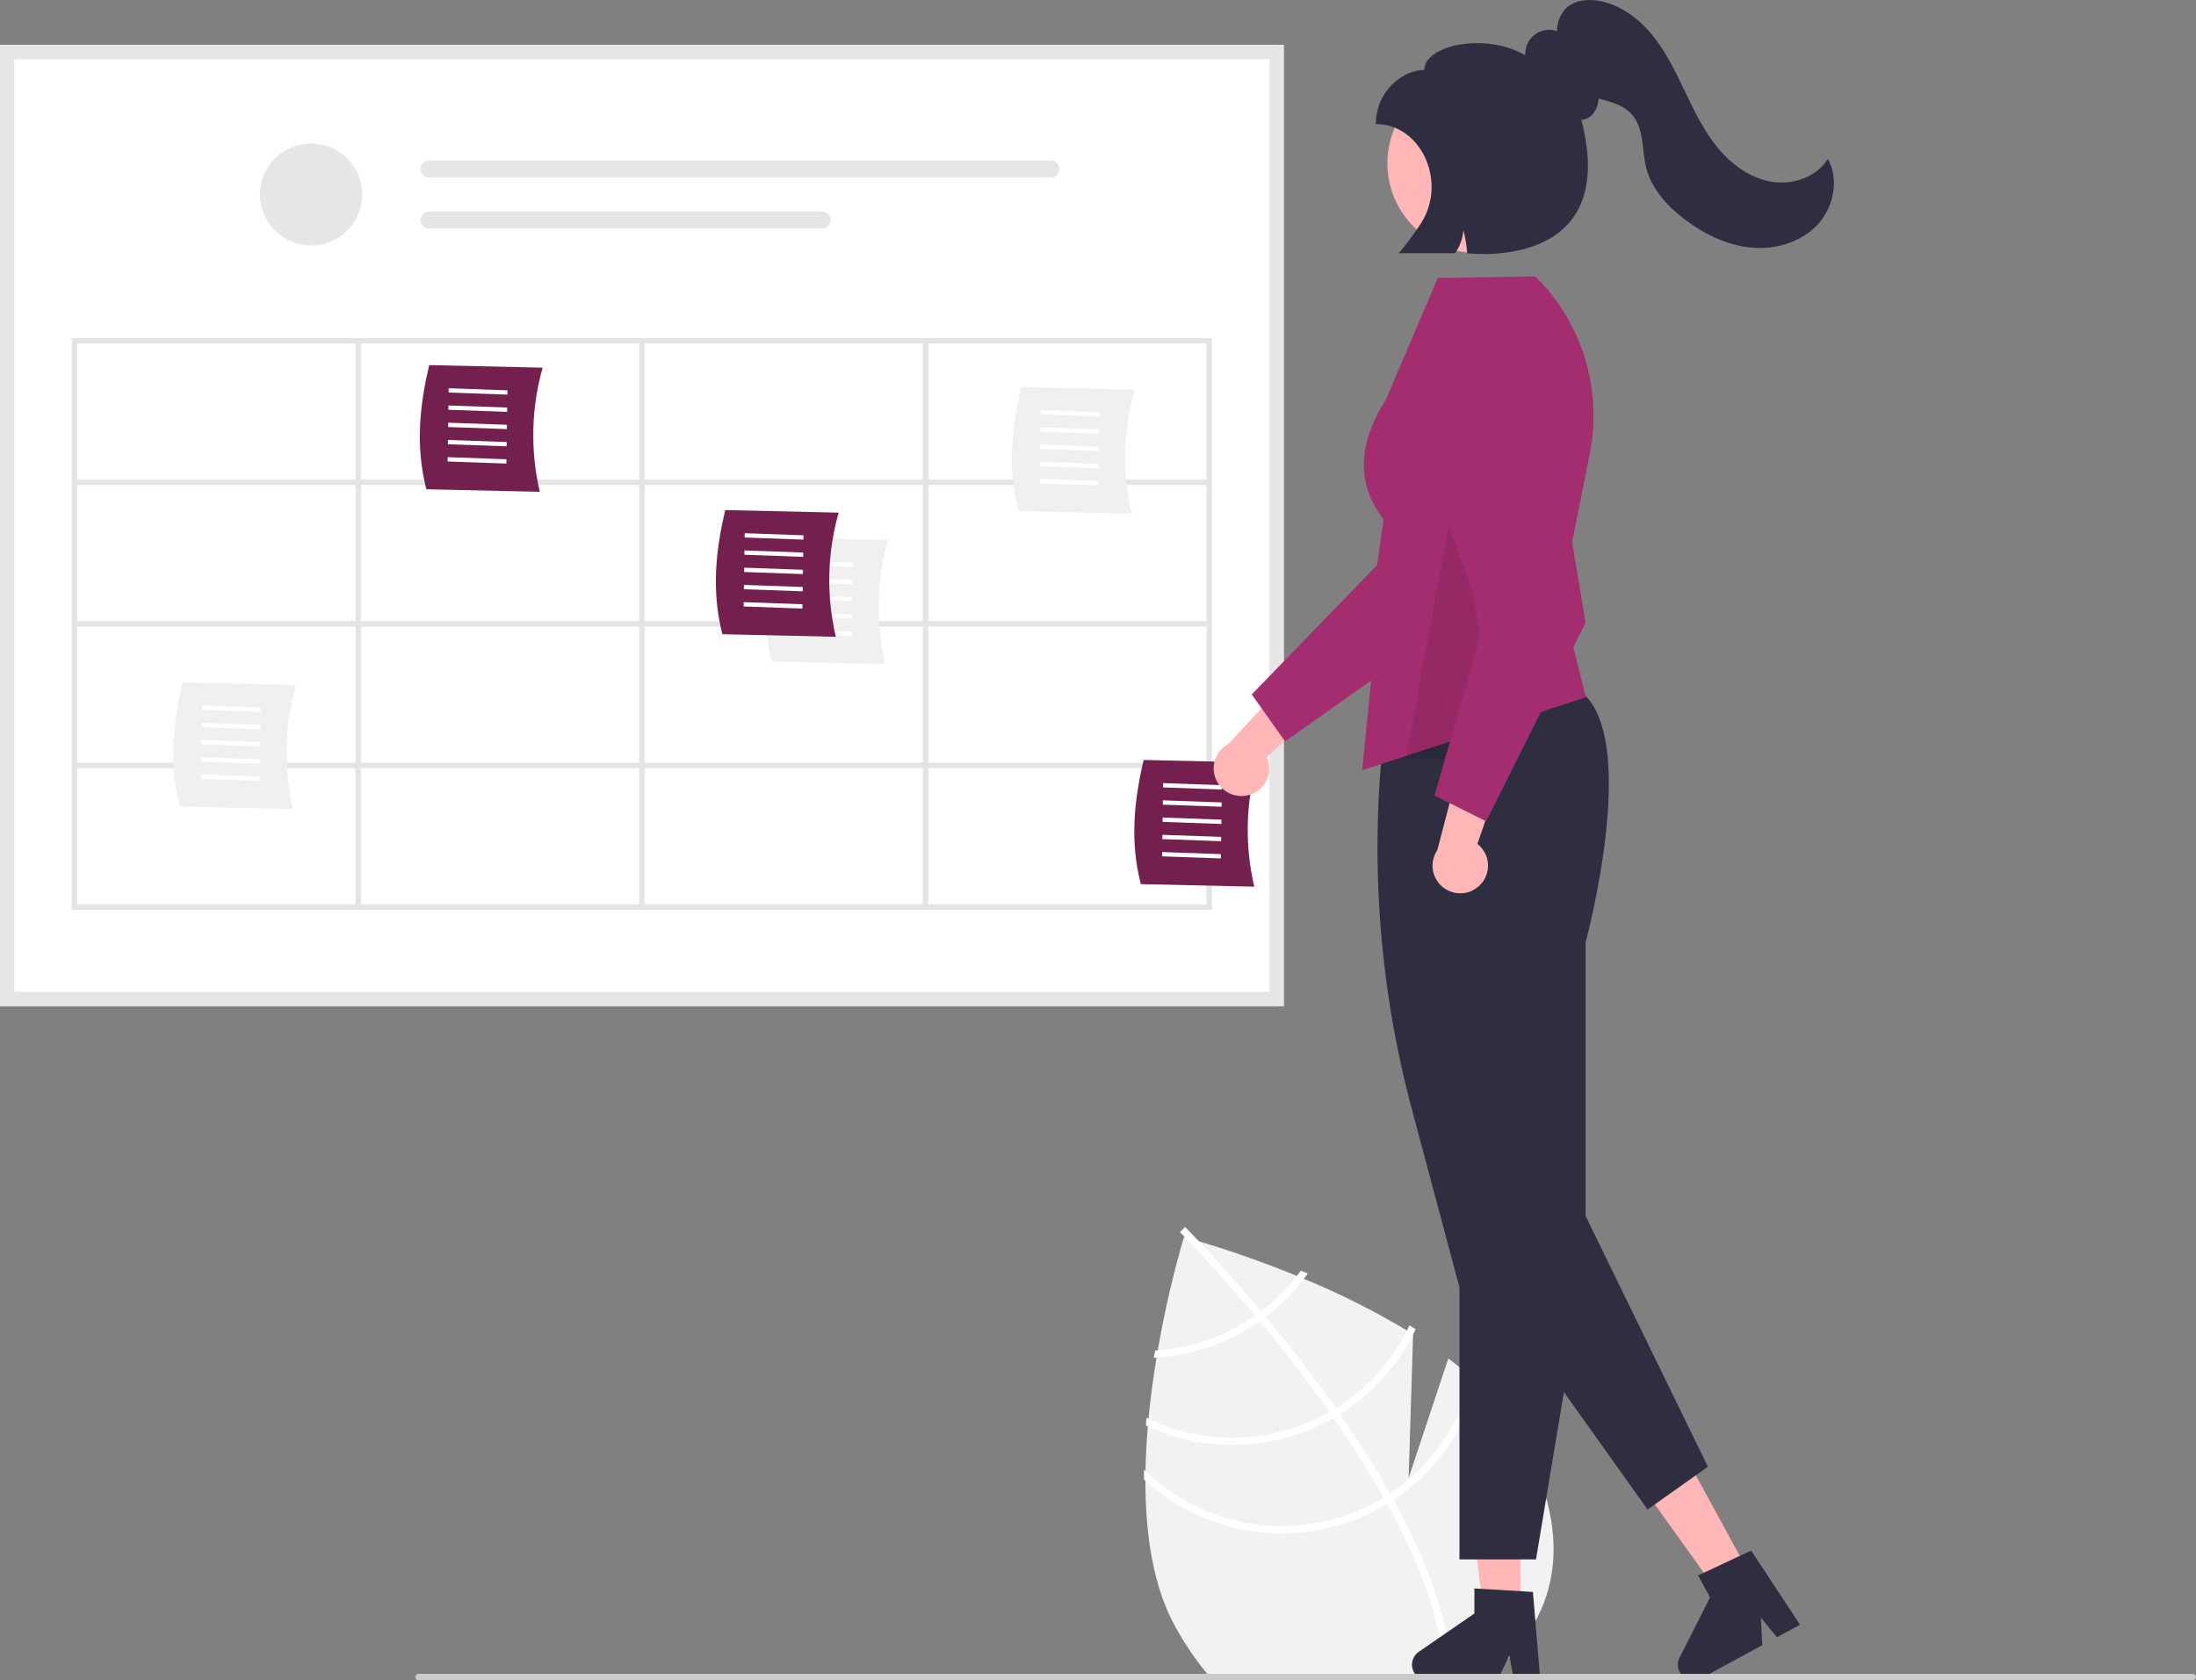 <svg width="537" height="411" viewBox="0 0 537 411" fill="none" xmlns="http://www.w3.org/2000/svg">
<rect x="0" y="0" width="537" height="411" fill="#808080" stroke="none"/>
<g clip-path="url(#clip0)">
<path d="M364.462 409.687C363.939 410.133 363.398 410.568 362.853 410.997H296.584C296.204 410.568 295.823 410.133 295.449 409.687C292.389 406.024 289.695 402.071 287.406 397.884C281.966 388.1 280.091 375.274 280.091 362.21C280.091 361.412 280.097 360.614 280.113 359.816C280.174 356.152 280.378 352.481 280.681 348.872C280.736 348.244 280.792 347.622 280.852 347.001C281.343 341.823 282.032 336.782 282.815 332.072C282.914 331.472 283.013 330.878 283.118 330.289C284.713 320.934 286.852 311.679 289.523 302.572C289.523 302.572 289.611 302.594 289.782 302.638C290.273 302.776 291.447 303.1 293.172 303.612C297.924 305.021 306.848 307.86 317.139 312.081C317.702 312.306 318.269 312.543 318.843 312.785C327.549 316.368 335.977 320.593 344.056 325.425C344.557 325.727 345.053 326.035 345.549 326.344V326.388L344.464 361.478L354.165 332.265C356.144 333.767 358.035 335.324 359.837 336.936C360.334 337.377 360.83 337.828 361.309 338.295C365.404 342.042 368.899 346.394 371.672 351.199C386.186 377.321 380.095 396.525 364.462 409.687Z" fill="#F2F2F2"/>
<path d="M355.119 410.997H353.355C353.344 410.562 353.327 410.128 353.3 409.687C352.589 396.486 346.917 381.91 339.194 367.839C338.918 367.328 338.637 366.805 338.34 366.293C334.591 359.602 330.413 353.054 326.097 346.83C325.766 346.346 325.424 345.856 325.083 345.372C319.339 337.189 313.408 329.618 308.05 323.152C307.675 322.69 307.289 322.239 306.909 321.793C298.965 312.284 292.411 305.356 289.782 302.638C289.391 302.236 289.088 301.928 288.878 301.713C288.685 301.504 288.569 301.394 288.547 301.372L289.165 300.756L289.17 300.739L289.799 300.123C289.821 300.151 290.201 300.514 290.873 301.213C291.441 301.79 292.218 302.599 293.172 303.612C296.502 307.134 302.008 313.126 308.38 320.725C308.75 321.166 309.13 321.622 309.51 322.079C313.86 327.323 318.572 333.266 323.241 339.655C324.416 341.261 325.555 342.855 326.659 344.436C327.006 344.921 327.348 345.405 327.679 345.889C332.348 352.613 336.425 359.081 339.911 365.292L340.781 366.849C349.667 383.027 354.452 397.356 355.069 409.687C355.091 410.128 355.108 410.562 355.119 410.997Z" fill="white"/>
<path d="M318.11 310.793C317.795 311.228 317.476 311.657 317.14 312.081C314.612 315.333 311.667 318.239 308.38 320.725C307.901 321.078 307.41 321.441 306.909 321.793C305.541 322.746 304.124 323.628 302.664 324.434C296.651 327.777 289.981 329.775 283.118 330.289C282.897 330.311 282.671 330.328 282.451 330.339C282.351 330.927 282.258 331.516 282.153 332.116C282.374 332.105 282.594 332.094 282.815 332.072C290.085 331.599 297.159 329.519 303.524 325.98C305.082 325.118 306.592 324.174 308.05 323.152C308.546 322.805 309.031 322.442 309.51 322.079C313.025 319.414 316.164 316.288 318.843 312.785C319.162 312.361 319.477 311.932 319.785 311.503C319.212 311.261 318.655 311.024 318.11 310.793Z" fill="white"/>
<path d="M344.657 324.181C344.464 324.599 344.26 325.012 344.056 325.424C340.125 333.243 334.104 339.823 326.659 344.436C326.141 344.761 325.617 345.075 325.083 345.372C324.923 345.465 324.752 345.564 324.592 345.652C317.936 349.339 310.494 351.385 302.886 351.62C295.278 351.854 287.723 350.271 280.852 347.001C280.687 346.924 280.527 346.847 280.367 346.77C280.306 347.397 280.251 348.024 280.207 348.657C280.362 348.728 280.521 348.806 280.681 348.872C287.75 352.124 295.487 353.668 303.264 353.377C311.042 353.087 318.642 350.97 325.446 347.199C325.667 347.078 325.882 346.957 326.097 346.83C326.632 346.522 327.161 346.208 327.679 345.889C335.309 341.141 341.49 334.396 345.55 326.387C345.765 325.975 345.969 325.557 346.167 325.133C345.666 324.814 345.164 324.495 344.657 324.181Z" fill="white"/>
<path d="M360.13 335.687C360.036 336.105 359.942 336.524 359.838 336.936C357.002 348.552 349.887 358.676 339.911 365.292C339.398 365.638 338.869 365.969 338.34 366.293C337.772 366.634 337.204 366.975 336.62 367.295C327.641 372.256 317.304 374.207 307.131 372.86C296.958 371.514 287.487 366.942 280.113 359.816C279.987 359.701 279.866 359.58 279.744 359.459C279.744 360.279 279.739 361.088 279.75 361.902C279.86 362.007 279.976 362.111 280.091 362.21C287.769 369.153 297.429 373.526 307.72 374.715C318.011 375.904 328.417 373.85 337.48 368.841C338.064 368.522 338.637 368.192 339.194 367.839C339.734 367.52 340.258 367.19 340.781 366.849C350.9 360.166 358.206 350.004 361.309 338.295C361.414 337.899 361.519 337.503 361.612 337.101C361.133 336.617 360.631 336.16 360.13 335.687Z" fill="white"/>
<path d="M313.914 246.081H0V10.972H313.914V246.081Z" fill="white"/>
<path d="M76.067 60.041C82.968 60.041 88.563 54.457 88.563 47.568C88.563 40.678 82.968 35.094 76.067 35.094C69.166 35.094 63.572 40.678 63.572 47.568C63.572 54.457 69.166 60.041 76.067 60.041Z" fill="#E6E6E6"/>
<path d="M104.926 39.252C104.374 39.253 103.845 39.472 103.455 39.862C103.066 40.252 102.847 40.78 102.847 41.331C102.847 41.882 103.066 42.41 103.455 42.8C103.845 43.189 104.374 43.409 104.926 43.41H256.977C257.529 43.409 258.057 43.189 258.447 42.8C258.837 42.41 259.056 41.882 259.056 41.331C259.056 40.78 258.837 40.252 258.447 39.862C258.057 39.472 257.529 39.253 256.977 39.252H104.926Z" fill="#E6E6E6"/>
<path d="M104.926 51.725C104.373 51.724 103.843 51.942 103.452 52.331C103.06 52.72 102.84 53.249 102.839 53.8C102.838 54.351 103.056 54.881 103.446 55.271C103.835 55.662 104.365 55.882 104.917 55.883H201.045C201.319 55.884 201.59 55.83 201.843 55.726C202.097 55.622 202.327 55.469 202.52 55.276C202.714 55.083 202.868 54.853 202.973 54.601C203.078 54.348 203.132 54.078 203.132 53.804C203.132 53.531 203.078 53.261 202.973 53.008C202.868 52.755 202.714 52.526 202.52 52.333C202.327 52.14 202.097 51.987 201.843 51.883C201.59 51.778 201.319 51.725 201.045 51.725H104.926Z" fill="#E6E6E6"/>
<path d="M313.914 246.081H0V10.972H313.914V246.081ZM3.513 242.574H310.4V14.48H3.513V242.574Z" fill="#E6E6E6"/>
<path d="M17.546 82.671V222.509H296.368V82.671H17.546ZM295.028 117.296H226.998V84.009H295.028V117.296ZM157.627 117.296V84.009H225.657V117.296H157.627ZM225.657 118.634V151.921H157.627V118.634H225.657ZM156.287 117.296H88.257V84.009H156.287V117.296ZM156.287 118.634V151.921H88.257V118.634H156.287ZM86.916 151.921H18.886V118.634H86.916V151.921ZM86.916 153.259V186.546H18.886V153.259H86.916ZM88.257 153.259H156.287V186.546H88.257V153.259ZM156.287 187.884V221.171H88.257V187.884H156.287ZM157.627 187.884H225.657V221.171H157.627V187.884ZM157.627 186.546V153.259H225.657V186.546H157.627ZM226.998 153.259H295.028V186.546H226.998V153.259ZM226.998 151.921V118.634H295.028V151.921H226.998ZM86.916 84.009V117.296H18.886V84.009H86.916ZM18.886 187.884H86.916V221.171H18.886V187.884ZM226.998 221.171V187.884H295.028V221.171H226.998Z" fill="#E4E4E4"/>
<path d="M132.005 120.292L104.261 119.665C101.486 108.933 102.736 98.716 104.95 89.3L132.693 89.927C129.887 99.826 129.65 110.276 132.005 120.292Z" fill="#73204E"/>
<path d="M109.703 96.011L109.718 94.957L124.091 95.469L124.076 96.523L109.703 96.011Z" fill="white"/>
<path d="M109.643 100.226L109.658 99.172L124.031 99.686L124.016 100.739L109.643 100.226Z" fill="white"/>
<path d="M109.582 104.441L109.597 103.388L123.97 103.901L123.955 104.955L109.582 104.441Z" fill="white"/>
<path d="M109.522 108.657L109.536 107.603L123.91 108.116L123.894 109.17L109.522 108.657Z" fill="white"/>
<path d="M109.461 112.872L109.476 111.818L123.85 112.331L123.834 113.385L109.461 112.872Z" fill="white"/>
<path d="M71.683 197.905L43.939 197.278C41.164 186.547 42.413 176.329 44.628 166.914L72.371 167.541C69.565 177.44 69.328 187.889 71.683 197.905Z" fill="#F0F0F0"/>
<path d="M49.381 173.625L49.396 172.571L63.769 173.083L63.754 174.137L49.381 173.625Z" fill="white"/>
<path d="M49.321 177.84L49.336 176.786L63.708 177.299L63.694 178.353L49.321 177.84Z" fill="white"/>
<path d="M49.26 182.055L49.275 181.001L63.648 181.515L63.633 182.568L49.26 182.055Z" fill="white"/>
<path d="M49.2 186.27L49.214 185.217L63.588 185.73L63.572 186.784L49.2 186.27Z" fill="white"/>
<path d="M49.139 190.486L49.154 189.432L63.527 189.945L63.512 190.999L49.139 190.486Z" fill="white"/>
<path d="M216.456 162.444L188.713 161.817C185.938 151.086 187.187 140.868 189.401 131.452L217.145 132.079C214.338 141.979 214.101 152.428 216.456 162.444Z" fill="#F0F0F0"/>
<path d="M194.154 138.163L194.169 137.109L208.543 137.622L208.527 138.676L194.154 138.163Z" fill="white"/>
<path d="M194.094 142.378L194.109 141.325L208.482 141.838L208.467 142.892L194.094 142.378Z" fill="white"/>
<path d="M194.033 146.594L194.049 145.54L208.421 146.053L208.407 147.107L194.033 146.594Z" fill="white"/>
<path d="M193.973 150.809L193.988 149.755L208.361 150.268L208.346 151.322L193.973 150.809Z" fill="white"/>
<path d="M193.912 155.024L193.927 153.97L208.301 154.484L208.285 155.537L193.912 155.024Z" fill="white"/>
<path d="M204.392 155.753L176.648 155.126C173.873 144.395 175.122 134.177 177.337 124.762L205.08 125.389C202.274 135.288 202.037 145.737 204.392 155.753Z" fill="#73204E"/>
<path d="M182.09 131.472L182.105 130.419L196.478 130.931L196.463 131.985L182.09 131.472Z" fill="white"/>
<path d="M182.03 135.688L182.044 134.634L196.417 135.147L196.402 136.201L182.03 135.688Z" fill="white"/>
<path d="M181.969 139.903L181.984 138.849L196.357 139.362L196.342 140.416L181.969 139.903Z" fill="white"/>
<path d="M181.908 144.118L181.923 143.064L196.297 143.577L196.281 144.631L181.908 144.118Z" fill="white"/>
<path d="M181.848 148.333L181.863 147.28L196.236 147.793L196.221 148.847L181.848 148.333Z" fill="white"/>
<path d="M306.716 216.874L278.972 216.247C276.197 205.516 277.446 195.298 279.661 185.882L307.404 186.509C304.598 196.409 304.361 206.858 306.716 216.874Z" fill="#73204E"/>
<path d="M284.414 192.593L284.429 191.539L298.802 192.052L298.787 193.106L284.414 192.593Z" fill="white"/>
<path d="M284.354 196.808L284.368 195.754L298.742 196.267L298.726 197.321L284.354 196.808Z" fill="white"/>
<path d="M284.293 201.024L284.308 199.97L298.681 200.482L298.666 201.536L284.293 201.024Z" fill="white"/>
<path d="M284.232 205.239L284.248 204.185L298.62 204.698L298.605 205.751L284.232 205.239Z" fill="white"/>
<path d="M284.172 209.454L284.187 208.4L298.56 208.913L298.545 209.967L284.172 209.454Z" fill="white"/>
<path d="M276.778 125.644L249.035 125.017C246.26 114.286 247.509 104.068 249.724 94.653L277.467 95.28C274.661 105.179 274.424 115.628 276.778 125.644Z" fill="#F0F0F0"/>
<path d="M254.477 101.364L254.491 100.31L268.865 100.822L268.849 101.876L254.477 101.364Z" fill="white"/>
<path d="M254.416 105.579L254.431 104.525L268.804 105.038L268.789 106.092L254.416 105.579Z" fill="white"/>
<path d="M254.355 109.794L254.371 108.74L268.744 109.253L268.729 110.307L254.355 109.794Z" fill="white"/>
<path d="M254.295 114.009L254.31 112.955L268.683 113.469L268.668 114.522L254.295 114.009Z" fill="white"/>
<path d="M254.235 118.224L254.249 117.171L268.623 117.684L268.608 118.738L254.235 118.224Z" fill="white"/>
<path d="M305.219 194.496C306.176 194.261 307.07 193.819 307.837 193.202C308.604 192.585 309.226 191.807 309.66 190.924C310.094 190.041 310.328 189.073 310.347 188.09C310.365 187.107 310.168 186.131 309.768 185.232L327.261 168.9L315.159 165.997L300.403 181.951C298.934 182.722 297.8 184.004 297.215 185.553C296.631 187.103 296.635 188.813 297.229 190.359C297.823 191.906 298.964 193.181 300.437 193.943C301.909 194.706 303.611 194.902 305.219 194.496H305.219Z" fill="#FFB6B6"/>
<path d="M314.256 181.341L306.098 169.858L336.741 138.22L343.856 88.349C344.207 85.884 345.098 83.526 346.466 81.444C347.833 79.361 349.642 77.605 351.766 76.299C353.89 74.993 356.275 74.169 358.754 73.887C361.232 73.605 363.742 73.871 366.105 74.666C370.373 76.108 373.894 79.18 375.895 83.209C377.896 87.238 378.215 91.895 376.78 96.159L358.627 149.925L314.256 181.341Z" fill="#A42D6F"/>
<path d="M371.791 393.834L362.735 393.834L358.427 358.963L371.793 358.964L371.791 393.834Z" fill="#FFB6B6"/>
<path d="M376.663 411H370.237L369.09 404.944L366.152 411H349.109C348.292 411 347.496 410.739 346.838 410.256C346.18 409.773 345.694 409.092 345.451 408.314C345.208 407.535 345.22 406.699 345.487 405.928C345.753 405.157 346.259 404.492 346.932 404.028L360.542 394.644V388.521L374.858 389.375L376.663 411Z" fill="#2F2E41"/>
<path d="M427.664 384.634L419.709 388.955L399.228 360.381L410.969 354.004L427.664 384.634Z" fill="#FFB6B6"/>
<path d="M440.162 397.388L434.517 400.454L430.61 395.681L430.929 402.403L415.959 410.535C415.241 410.925 414.417 411.076 413.608 410.965C412.798 410.855 412.046 410.489 411.459 409.921C410.873 409.353 410.484 408.613 410.349 407.809C410.213 407.004 410.339 406.178 410.708 405.45L418.17 390.713L415.239 385.335L428.222 379.254L440.162 397.388Z" fill="#2F2E41"/>
<path d="M375.607 381.417H356.891V314.887L345.304 271.513C336.989 240.494 334.779 208.16 338.797 176.301L338.813 176.171L338.914 176.087C339.211 175.837 368.866 151.359 387.624 170.084C400.268 182.706 388.387 228.091 387.722 230.582V308.821L375.607 381.417Z" fill="#2F2E41"/>
<path d="M333.097 188.386L339.13 128.169C338.346 126.527 327.065 116.125 338.86 97.837L351.6 67.984L375.459 67.614L375.56 67.714C381.173 73.306 385.313 80.196 387.61 87.772C389.908 95.348 390.292 103.374 388.729 111.134L381.699 146.226L387.79 170.549L333.097 188.386Z" fill="#A42D6F"/>
<path d="M364.441 315.23L402.889 369.217L417.638 358.749L385.527 292.877L364.441 315.23Z" fill="#2F2E41"/>
<path d="M361.3 61.916C373.468 61.916 383.331 52.069 383.331 39.923C383.331 27.777 373.468 17.93 361.3 17.93C349.133 17.93 339.269 27.777 339.269 39.923C339.269 52.069 349.133 61.916 361.3 61.916Z" fill="#FFB6B6"/>
<path opacity="0.1" d="M355.886 119.47L361.918 155.601L355.886 185.71H343.821L349.305 155.601L355.886 119.47Z" fill="black"/>
<path d="M361.641 216.732C362.374 216.075 362.954 215.265 363.34 214.36C363.726 213.455 363.908 212.476 363.874 211.493C363.84 210.51 363.59 209.547 363.143 208.67C362.695 207.794 362.061 207.026 361.284 206.421L369.014 183.791L356.968 186.918L351.475 207.928C350.543 209.299 350.147 210.962 350.362 212.604C350.577 214.246 351.387 215.753 352.641 216.838C353.894 217.923 355.502 218.512 357.161 218.492C358.82 218.473 360.414 217.846 361.641 216.732Z" fill="#FFB6B6"/>
<path d="M363.408 200.879L350.795 194.583L362.906 152.268L345.661 104.927C344.809 102.587 344.483 100.088 344.707 97.608C344.931 95.129 345.699 92.728 346.956 90.578C348.214 88.427 349.93 86.58 351.984 85.166C354.037 83.753 356.377 82.808 358.837 82.398C363.282 81.664 367.837 82.719 371.503 85.333C375.169 87.947 377.646 91.906 378.392 96.342L387.736 152.308L363.408 200.879Z" fill="#A42D6F"/>
<path d="M537 410.201C537 410.306 536.98 410.409 536.94 410.506C536.9 410.603 536.841 410.691 536.767 410.765C536.693 410.839 536.605 410.897 536.508 410.937C536.411 410.977 536.307 410.997 536.202 410.997H102.358C102.147 410.997 101.944 410.913 101.794 410.764C101.645 410.615 101.561 410.412 101.561 410.201C101.561 409.99 101.645 409.787 101.794 409.638C101.944 409.489 102.147 409.405 102.358 409.405H536.202C536.414 409.405 536.616 409.489 536.766 409.638C536.915 409.788 536.999 409.99 537 410.201Z" fill="#CACACA"/>
<path d="M446.984 38.848C444.204 43.352 438.317 45.338 433.095 44.436C427.873 43.534 423.335 40.169 419.984 36.071C416.632 31.973 414.314 27.149 412.032 22.375C409.751 17.599 407.443 12.772 404.109 8.66C400.774 4.549 396.26 1.158 391.046 0.214C388.208 -0.3 384.994 0.039 382.923 2.043C381.495 3.546 380.716 5.547 380.753 7.618C379.85 7.3 378.883 7.21 377.938 7.354C376.992 7.497 376.096 7.871 375.329 8.442C374.562 9.013 373.947 9.764 373.539 10.628C373.131 11.492 372.943 12.442 372.99 13.396C372.913 13.395 372.836 13.39 372.759 13.39C363.043 7.875 348.296 11.079 348.296 17.101C342.964 17.101 336.449 22.356 336.449 30.337C347.473 30.337 353.961 44.438 347.525 54.549C345.864 57.128 344.032 59.593 342.042 61.929H355.829C356.985 60.273 357.683 58.34 357.851 56.328C358.358 58.156 358.66 60.035 358.754 61.929C358.754 61.929 396.412 66.773 386.692 29.303C387.335 29.271 387.961 29.081 388.514 28.752C389.981 27.869 390.781 26.001 390.921 24.106C391.284 24.203 391.646 24.3 392.007 24.396C394.598 25.094 397.289 25.999 399.068 28.005C402.073 31.396 401.441 36.543 402.532 40.938C403.848 46.238 407.786 50.525 412.159 53.804C416.859 57.327 422.348 60.003 428.198 60.558C434.049 61.114 440.274 59.338 444.328 55.091C448.382 50.843 449.793 44.001 446.984 38.848Z" fill="#2F2E41"/>
</g>
<defs>
<clipPath id="clip0">
<rect width="537" height="411" fill="white"/>
</clipPath>
</defs>
</svg>
